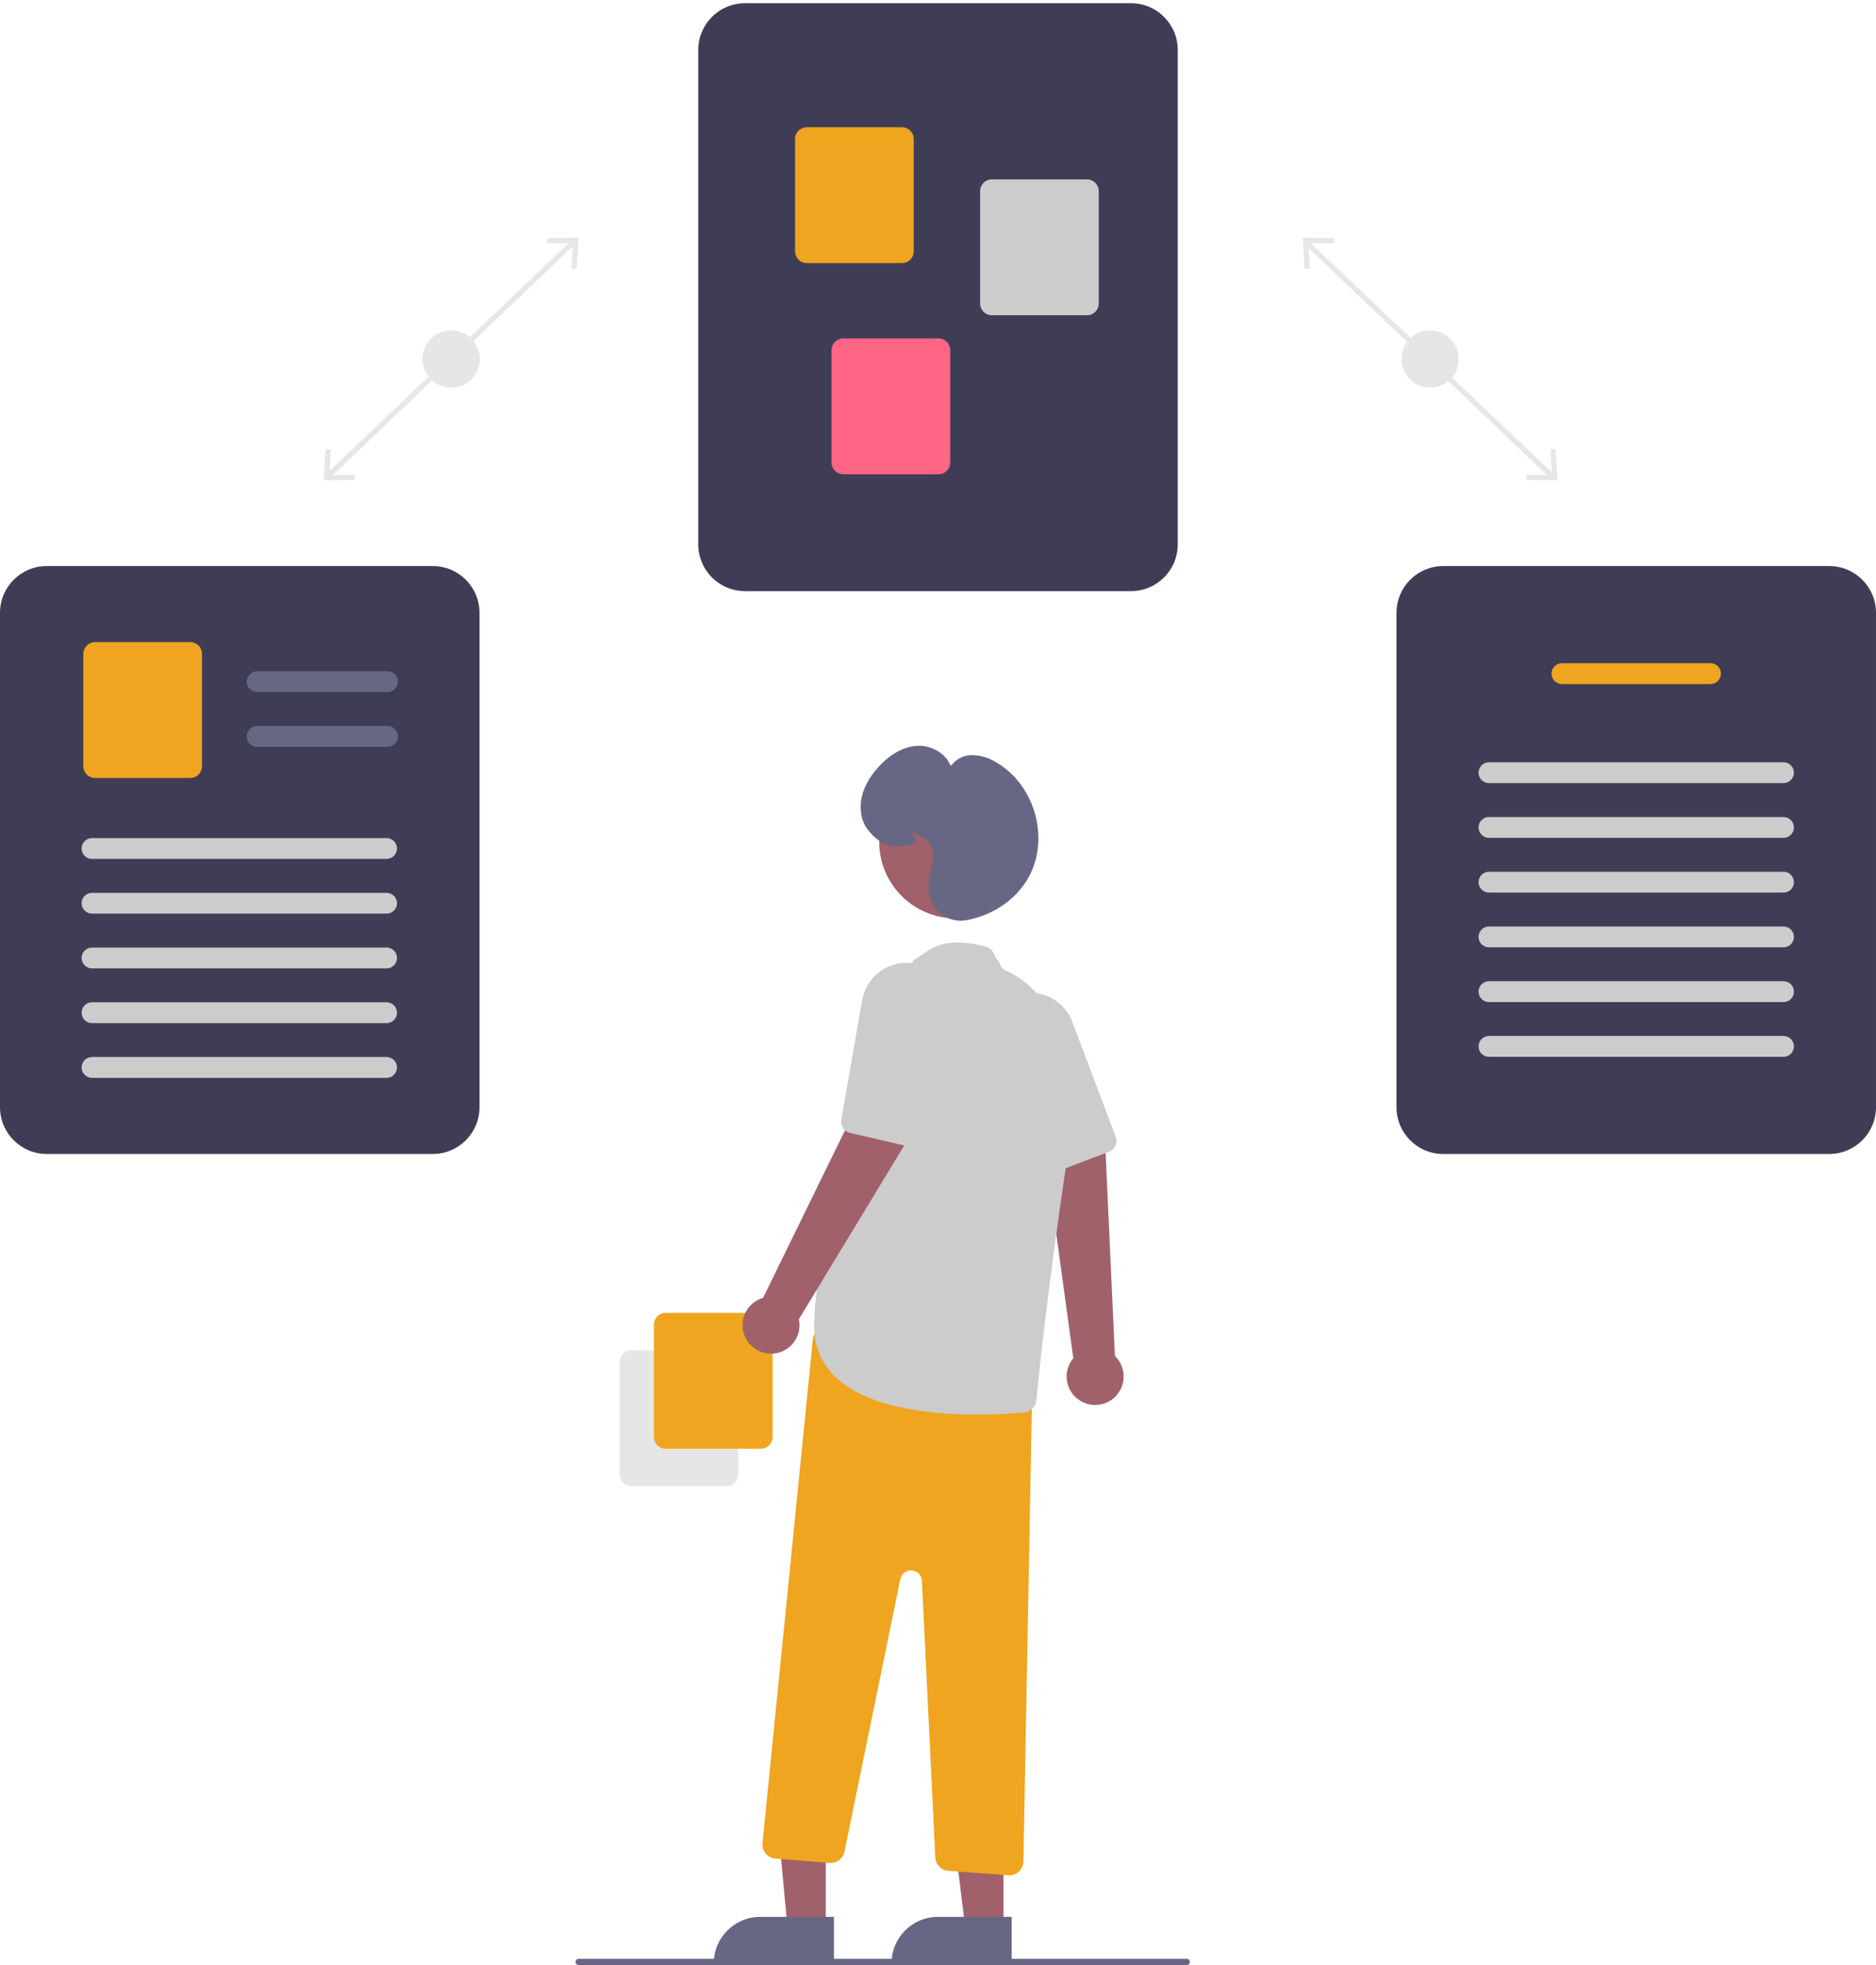 <?xml version="1.0" encoding="utf-8"?>
<!-- Generator: Adobe Illustrator 16.0.0, SVG Export Plug-In . SVG Version: 6.00 Build 0)  -->
<!DOCTYPE svg PUBLIC "-//W3C//DTD SVG 1.1//EN" "http://www.w3.org/Graphics/SVG/1.1/DTD/svg11.dtd">
<svg version="1.1" id="currentIllo" xmlns="http://www.w3.org/2000/svg" xmlns:xlink="http://www.w3.org/1999/xlink" x="0px"
	 y="0px" width="601.6px" height="630px" viewBox="0 0 601.6 630" enable-background="new 0 0 601.6 630" xml:space="preserve">
<rect x="457.766" y="60.518" transform="matrix(0.689 -0.724 0.724 0.689 59.071 367.986)" fill="#E6E6E6" width="1.67" height="109.197"/>
<polygon fill="#E6E6E6" points="498.845,143.982 497.175,144.083 497.679,152.309 489.438,152.21 489.419,153.882 499.457,154.001 
	"/>
<polygon fill="#E6E6E6" points="427.781,76.326 427.763,77.998 419.522,77.899 420.026,86.125 418.355,86.226 417.745,76.206 "/>
<circle fill="#E6E6E6" cx="458.6" cy="115.104" r="9.193"/>
<rect x="90.07" y="114.258" transform="matrix(0.724 -0.69 0.69 0.724 -39.47 131.48)" fill="#E6E6E6" width="109.197" height="1.672"/>
<polygon fill="#E6E6E6" points="103.815,154.001 113.853,153.882 113.834,152.21 105.593,152.309 106.097,144.083 104.427,143.982 
	"/>
<polygon fill="#E6E6E6" points="185.527,76.206 184.916,86.226 183.246,86.125 183.749,77.899 175.508,77.998 175.49,76.326 "/>
<circle fill="#E6E6E6" cx="144.672" cy="115.104" r="9.193"/>
<path fill="#E6E6E6" d="M198.695,472.719v-36.036c0.002-2.075,1.685-3.758,3.761-3.761h30.537c2.076,0.003,3.758,1.686,3.761,3.761
	v36.036c-0.002,2.076-1.685,3.759-3.761,3.761h-30.537C200.38,476.478,198.697,474.795,198.695,472.719z"/>
<path fill="#EFA51F" d="M209.695,460.719v-36.036c0.002-2.075,1.685-3.758,3.761-3.761h30.537c2.076,0.003,3.758,1.686,3.761,3.761
	v36.036c-0.002,2.076-1.685,3.759-3.761,3.761h-30.537C211.38,464.478,209.697,462.795,209.695,460.719z"/>
<path fill="#A0616A" d="M346.584,449.188c-4.341-2.51-5.826-8.062-3.317-12.401c0.269-0.463,0.575-0.901,0.921-1.312l-9.467-69.188
	l19.719,0.968l3.095,67.485c3.631,3.497,3.739,9.274,0.242,12.904C354.849,450.686,350.223,451.322,346.584,449.188L346.584,449.188
	z"/>
<path fill="#CCCCCC" d="M357.145,368.18c-0.403,0.475-0.922,0.842-1.506,1.063l-17.719,6.763c-1.849,0.705-3.926-0.156-4.729-1.965
	l-15.696-35.275c-1.507-3.271-1.765-6.981-0.721-10.431c1.568-5.015,5.756-8.767,10.91-9.782c1.946-0.4,3.956-0.371,5.891,0.083
	c4.709,1.05,8.567,4.405,10.264,8.921l13.956,36.891C358.271,365.717,358.023,367.146,357.145,368.18z"/>
<polygon fill="#A0616A" points="264.807,618.06 252.547,618.06 248.102,570.549 264.809,570.773 "/>
<path fill="#676785" d="M243.79,614.557h23.644l0,0v14.888l0,0h-38.531l0,0l0,0C228.903,621.222,235.568,614.557,243.79,614.557z"/>
<polygon fill="#A0616A" points="321.807,618.06 309.547,618.06 303.715,570.772 321.809,570.773 "/>
<path fill="#676785" d="M300.79,614.557h23.645l0,0v14.888l0,0h-38.531l0,0l0,0C285.903,621.222,292.568,614.557,300.79,614.557z"/>
<path fill="#EFA51F" d="M323.349,601.235l-19.255-1.427c-2.266-0.17-4.05-2.001-4.162-4.271l-4.292-88.73
	c-0.094-1.931-1.735-3.42-3.666-3.325c-1.597,0.076-2.938,1.227-3.259,2.793l-17.912,87.406c-0.458,2.227-2.502,3.762-4.767,3.582
	l-17.406-1.393c-2.477-0.197-4.325-2.366-4.126-4.844c0.002-0.029,0.005-0.06,0.008-0.09l16.148-161.477
	c0.247-2.473,2.452-4.276,4.924-4.029c0.171,0.018,0.341,0.044,0.509,0.08l61.406,13.35c2.097,0.461,3.578,2.335,3.543,4.48
	l-2.86,153.488c-0.047,2.448-2.041,4.409-4.488,4.416C323.578,601.248,323.464,601.243,323.349,601.235z"/>
<circle fill="#A0616A" cx="306.503" cy="269.888" r="24.561"/>
<path fill="#CCCCCC" d="M268.396,441.915c-4.779-4.285-7.444-10.448-7.294-16.866c0-35.301,30.556-114.168,31.514-116.629
	c0.094-0.593,0.9-0.849,5.13-3.706c4.231-2.859,10.335-3.299,18.14-1.306c1.616,0.414,2.869,1.693,3.25,3.318l1.451,2.098
	c0.256,1.079,1.009,1.972,2.029,2.406c6.293,2.651,26.298,14.877,19.48,60.892c-6.333,42.743-8.901,67.881-9.713,76.705
	c-0.197,2.161-1.91,3.872-4.071,4.064c-3.086,0.276-8.382,0.645-14.688,0.645C299.002,453.536,278.946,451.563,268.396,441.915z"/>
<path fill="#A0616A" d="M239.047,428.837c-2.207-4.501-0.346-9.938,4.155-12.146c0.48-0.235,0.98-0.428,1.494-0.575l30.693-62.726
	l15.833,11.791l-35.034,57.763c1.066,4.927-2.064,9.783-6.991,10.851C245.076,434.686,240.879,432.637,239.047,428.837
	L239.047,428.837z"/>
<path fill="#CCCCCC" d="M292.956,367.454c-0.601,0.17-1.234,0.187-1.843,0.045l-18.482-4.258c-1.928-0.444-3.171-2.317-2.832-4.267
	l6.623-38.037c0.572-3.558,2.426-6.782,5.213-9.064c4.098-3.289,9.666-4.072,14.512-2.042c1.839,0.751,3.492,1.895,4.844,3.351
	c3.325,3.496,4.66,8.432,3.551,13.126l-8.967,38.408C295.265,366.038,294.262,367.086,292.956,367.454z"/>
<path fill="#676785" d="M300.753,292.079c-2.427-2.476-3.487-5.982-2.839-9.387c0.855-4.479,1.359-7.411,1.454-8.477l0,0
	c0.326-3.648-3.361-6.601-7.01-7.071c-0.142-0.019-0.26-0.031-0.358-0.039c0.093,0.091,0.192,0.185,0.28,0.267
	c0.693,0.651,1.556,1.461,1.351,2.298c-0.124,0.503-0.583,0.86-1.407,1.091c-5.706,1.597-10.101,0.131-13.831-4.617
	c-1.048-1.349-1.769-2.923-2.105-4.598c-1.336-6.555,2.224-12.143,5.446-15.676c2.656-2.913,6.963-6.449,12.394-6.752
	c4.223-0.236,9.246,2.194,10.749,6.574c1.438-2.13,3.795-3.459,6.361-3.586c2.884-0.063,5.722,0.727,8.158,2.269
	c11.908,6.822,17.026,23.072,11.177,35.488c-3.681,7.809-11.654,13.623-20.811,15.172c-0.572,0.097-1.152,0.146-1.733,0.146
	C305.282,295.179,302.656,294.059,300.753,292.079z"/>
<path fill="#676785" d="M185.579,630h195c0.552,0,1-0.447,1-1s-0.448-1-1-1h-195c-0.552,0-1,0.447-1,1S185.026,630,185.579,630z"/>
<path fill="#3F3D56" d="M153.771,354.979c0,8.285-6.716,15-15,15H15c-8.284,0-15-6.715-15-15v-158.5c0-8.284,6.716-15,15-15h123.771
	c8.284,0,15,6.716,15,15V354.979z"/>
<path fill="#3F3D56" d="M601.599,354.979c0,8.285-6.716,15-15,15H462.828c-8.285,0-15-6.715-15-15V196.479c0-8.284,6.715-15,15-15
	h123.771c8.284,0,15,6.716,15,15V354.979z"/>
<path fill="#3F3D56" d="M377.685,174.521c0,8.285-6.716,15-15,15H238.914c-8.285,0-15-6.715-15-15V16.022c0-8.284,6.715-15,15-15
	h123.771c8.284,0,15,6.716,15,15V174.521z"/>
<path fill="#676785" d="M124.249,221.893H82.462c-1.846,0-3.343-1.497-3.343-3.343c0-1.846,1.497-3.343,3.343-3.343h41.786
	c1.846,0,3.343,1.497,3.343,3.343C127.591,220.396,126.095,221.893,124.249,221.893z"/>
<path fill="#676785" d="M124.249,239.443H82.462c-1.846,0-3.343-1.497-3.343-3.343c0-1.846,1.497-3.343,3.343-3.343h41.786
	c1.846,0,3.343,1.497,3.343,3.343C127.591,237.946,126.095,239.443,124.249,239.443z"/>
<path fill="#EFA51F" d="M61.022,249.436H30.485c-2.076-0.002-3.759-1.685-3.761-3.76V209.64c0.002-2.076,1.685-3.758,3.761-3.76
	h30.537c2.076,0.002,3.758,1.685,3.76,3.76v36.036C64.781,247.751,63.098,249.434,61.022,249.436z"/>
<path fill="#CCCCCC" d="M123.959,275.378H29.523c-1.846,0.004-3.346-1.488-3.351-3.334c-0.004-1.846,1.488-3.347,3.334-3.351
	c0.006,0,0.011,0,0.017,0h94.436c1.846-0.005,3.346,1.488,3.351,3.334c0.004,1.846-1.488,3.347-3.334,3.351
	C123.97,275.378,123.964,275.378,123.959,275.378z"/>
<path fill="#CCCCCC" d="M123.959,292.929H29.523c-1.846,0.004-3.346-1.489-3.351-3.335c-0.004-1.846,1.488-3.346,3.334-3.351
	c0.006,0,0.011,0,0.017,0h94.436c1.846-0.004,3.346,1.488,3.351,3.334c0.004,1.846-1.488,3.347-3.334,3.352
	C123.97,292.929,123.964,292.929,123.959,292.929z"/>
<path fill="#CCCCCC" d="M123.959,310.479H29.523c-1.846,0.004-3.346-1.488-3.351-3.334c-0.004-1.846,1.488-3.347,3.334-3.351
	c0.006,0,0.011,0,0.017,0h94.436c1.846-0.005,3.346,1.488,3.351,3.334c0.004,1.846-1.488,3.347-3.334,3.351
	C123.97,310.479,123.964,310.479,123.959,310.479z"/>
<path fill="#CCCCCC" d="M123.959,328.027H29.523c-1.846,0.006-3.346-1.487-3.351-3.334c-0.004-1.846,1.488-3.346,3.334-3.352
	c0.006,0,0.011,0,0.017,0h94.436c1.846-0.005,3.346,1.488,3.351,3.335c0.004,1.847-1.488,3.347-3.334,3.351
	C123.97,328.027,123.964,328.027,123.959,328.027z"/>
<path fill="#CCCCCC" d="M123.959,345.578H29.523c-1.846,0.005-3.346-1.488-3.351-3.334c-0.004-1.846,1.488-3.348,3.334-3.352
	c0.006,0,0.011,0,0.017,0h94.436c1.846-0.004,3.346,1.487,3.351,3.334c0.004,1.848-1.488,3.348-3.334,3.352
	C123.97,345.578,123.964,345.578,123.959,345.578z"/>
<path fill="#EFA51F" d="M289.26,84.358h-30.537c-2.076-0.002-3.758-1.685-3.761-3.761V44.562c0.002-2.076,1.685-3.758,3.761-3.761
	h30.537c2.076,0.002,3.758,1.685,3.761,3.761v36.036C293.018,82.674,291.336,84.356,289.26,84.358z"/>
<path fill="#CCCCCC" d="M348.596,101.073h-30.537c-2.075-0.002-3.759-1.685-3.761-3.761V61.276c0.002-2.076,1.686-3.758,3.761-3.761
	h30.537c2.076,0.002,3.758,1.685,3.762,3.761v36.036C352.354,99.388,350.672,101.07,348.596,101.073z"/>
<path fill="#FF6584" d="M300.96,152.051h-30.537c-2.076-0.002-3.758-1.685-3.761-3.761v-36.036c0.002-2.076,1.685-3.758,3.761-3.761
	h30.537c2.076,0.002,3.759,1.685,3.761,3.761v36.036C304.719,150.367,303.036,152.049,300.96,152.051z"/>
<path fill="#EFA51F" d="M548.532,219.318h-47.636c-1.848,0-3.344-1.497-3.344-3.343c0-1.846,1.496-3.343,3.344-3.343l0,0h47.636
	c1.846,0,3.343,1.497,3.343,3.343C551.875,217.821,550.378,219.318,548.532,219.318L548.532,219.318z"/>
<path fill="#CCCCCC" d="M571.932,251.075h-94.436c-1.846,0.004-3.347-1.488-3.352-3.335c-0.005-1.846,1.488-3.346,3.334-3.351
	c0.007,0,0.013,0,0.018,0h94.436c1.848-0.004,3.348,1.488,3.353,3.334c0.005,1.847-1.488,3.347-3.334,3.352
	C571.943,251.075,571.938,251.075,571.932,251.075z"/>
<path fill="#CCCCCC" d="M571.932,268.625h-94.436c-1.846,0.004-3.347-1.488-3.352-3.334s1.488-3.347,3.334-3.351
	c0.007,0,0.013,0,0.018,0h94.436c1.848-0.005,3.348,1.488,3.353,3.334s-1.488,3.347-3.334,3.351
	C571.943,268.625,571.938,268.625,571.932,268.625z"/>
<path fill="#CCCCCC" d="M571.932,286.175h-94.436c-1.846,0.005-3.347-1.488-3.352-3.334c-0.005-1.846,1.488-3.347,3.334-3.351
	c0.007,0,0.013,0,0.018,0h94.436c1.848-0.004,3.348,1.488,3.353,3.334c0.005,1.846-1.488,3.347-3.334,3.351
	C571.943,286.175,571.938,286.175,571.932,286.175z"/>
<path fill="#CCCCCC" d="M571.932,303.725h-94.436c-1.846,0.004-3.347-1.488-3.352-3.334c-0.005-1.846,1.488-3.347,3.334-3.352
	c0.007,0,0.013,0,0.018,0h94.436c1.848-0.004,3.348,1.489,3.353,3.335c0.005,1.846-1.488,3.346-3.334,3.351
	C571.943,303.725,571.938,303.725,571.932,303.725z"/>
<path fill="#CCCCCC" d="M571.932,321.275h-94.436c-1.846,0.004-3.347-1.488-3.352-3.336c-0.005-1.847,1.488-3.347,3.334-3.351
	c0.007,0,0.013,0,0.018,0h94.436c1.848-0.004,3.348,1.489,3.353,3.334s-1.488,3.347-3.334,3.353
	C571.943,321.275,571.938,321.275,571.932,321.275z"/>
<path fill="#CCCCCC" d="M571.932,338.825h-94.436c-1.846,0.005-3.347-1.488-3.352-3.335c-0.005-1.846,1.488-3.346,3.334-3.352
	c0.007,0,0.013,0,0.018,0h94.436c1.848-0.005,3.348,1.487,3.353,3.334c0.005,1.848-1.488,3.348-3.334,3.353
	C571.943,338.825,571.938,338.825,571.932,338.825z"/>
</svg>
